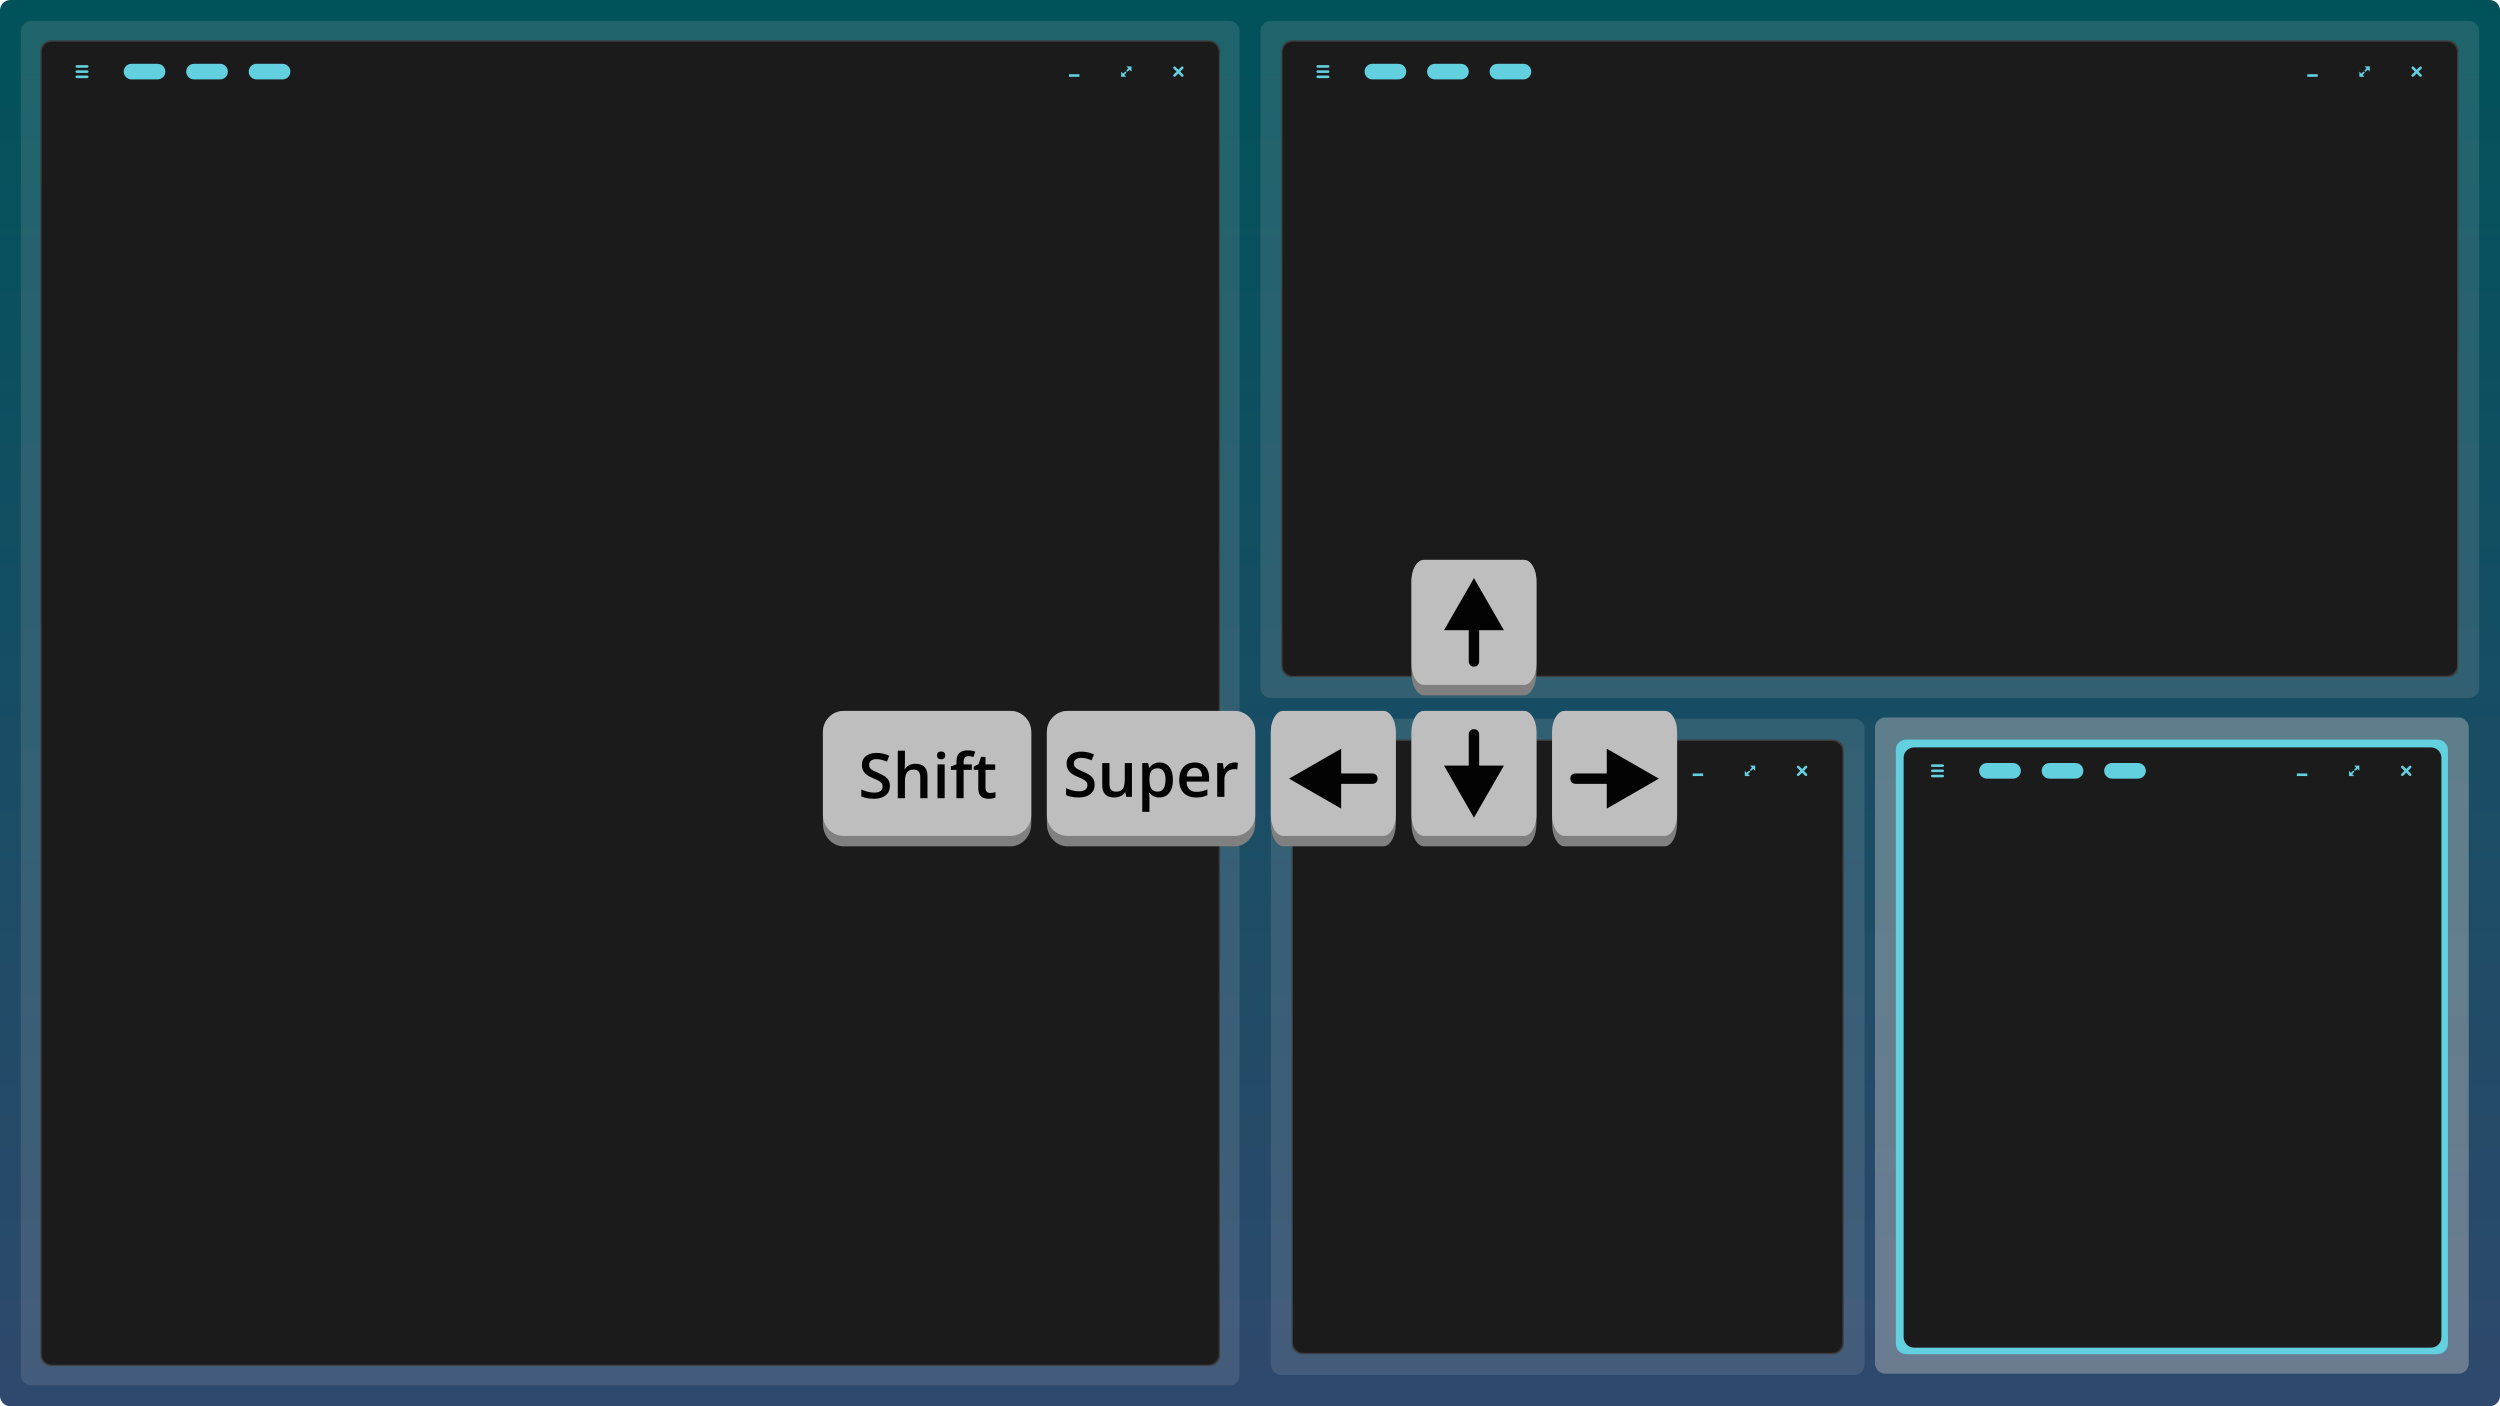 <svg width="1920" height="1080" viewBox="0 0 1920 1080" fill="none" xmlns="http://www.w3.org/2000/svg">
<path d="M0 8C0 3.582 3.582 0 8 0H1912C1916.42 0 1920 3.582 1920 8V1072C1920 1076.42 1916.42 1080 1912 1080H8C3.582 1080 0 1076.42 0 1072V8Z" fill="url(#paint0_linear_4447_436)"/>
<path d="M16 24C16 19.582 19.582 16 24 16H944C948.418 16 952 19.582 952 24V1056C952 1060.42 948.418 1064 944 1064H24C19.582 1064 16 1060.42 16 1056V24Z" fill="#C9C9C9" fill-opacity="0.15"/>
<path d="M968 24C968 19.582 971.582 16 976 16H1896C1900.42 16 1904 19.582 1904 24V528C1904 532.418 1900.42 536 1896 536H976C971.582 536 968 532.418 968 528V24Z" fill="#C9C9C9" fill-opacity="0.15"/>
<path d="M976 560C976 555.582 979.582 552 984 552H1424C1428.42 552 1432 555.582 1432 560V1048C1432 1052.42 1428.42 1056 1424 1056H984C979.582 1056 976 1052.42 976 1048V560Z" fill="#C9C9C9" fill-opacity="0.15"/>
<path d="M1440 559C1440 554.582 1443.58 551 1448 551H1888C1892.42 551 1896 554.582 1896 559V1047C1896 1051.42 1892.42 1055 1888 1055H1448C1443.58 1055 1440 1051.42 1440 1047V559Z" fill="#C9C9C9" fill-opacity="0.4"/>
<path d="M31 39C31 34.582 34.582 31 39 31H929C933.418 31 937 34.582 937 39V1041C937 1045.42 933.418 1049 929 1049H39C34.582 1049 31 1045.42 31 1041V39Z" fill="#3D3D3D"/>
<path d="M32 40C32 35.582 35.582 32 40 32H928C932.418 32 936 35.582 936 40V1040C936 1044.42 932.418 1048 928 1048H40C35.582 1048 32 1044.42 32 1040V40Z" fill="#1B1B1B"/>
<path d="M68 51C68 50.446 67.554 50 67 50H59C58.446 50 58 50.446 58 51C58 51.554 58.446 52 59 52H67C67.554 52 68 51.554 68 51ZM68 55C68 54.446 67.554 54 67 54H59C58.446 54 58 54.446 58 55C58 55.554 58.446 56 59 56H67C67.554 56 68 55.554 68 55ZM68 59C68 58.446 67.554 58 67 58H59C58.446 58 58 58.446 58 59C58 59.554 58.446 60 59 60H67C67.554 60 68 59.554 68 59Z" fill="#63D0DF"/>
<path d="M95 55C95 51.686 97.686 49 101 49H121C124.314 49 127 51.686 127 55C127 58.314 124.314 61 121 61H101C97.686 61 95 58.314 95 55Z" fill="#63D0DF"/>
<path d="M143 55C143 51.686 145.686 49 149 49H169C172.314 49 175 51.686 175 55C175 58.314 172.314 61 169 61H149C145.686 61 143 58.314 143 55Z" fill="#63D0DF"/>
<path d="M191 55C191 51.686 193.686 49 197 49H217C220.314 49 223 51.686 223 55C223 58.314 220.314 61 217 61H197C193.686 61 191 58.314 191 55Z" fill="#63D0DF"/>
<path fill-rule="evenodd" clip-rule="evenodd" d="M821 57V59H829V57H821Z" fill="#63D0DF"/>
<path d="M861 59H865L863.5 57.5L864.789 56.158C864.789 56.158 865.263 55.684 864.789 55.211C864.316 54.737 863.842 55.211 863.842 55.211L862.5 56.5L861 55V59Z" fill="#63D0DF"/>
<path d="M869 51H865L866.5 52.5L865.211 53.842C865.211 53.842 864.737 54.316 865.211 54.789C865.684 55.263 866.158 54.789 866.158 54.789L867.5 53.5L869 55V51Z" fill="#63D0DF"/>
<path d="M902 51.004C901.735 51.004 901.48 51.109 901.293 51.297C901.105 51.484 901 51.739 901 52.004C901 52.269 901.105 52.523 901.293 52.711L903.586 55.004L901.293 57.297C901.105 57.484 901 57.739 901 58.004C901 58.269 901.105 58.523 901.293 58.711C901.48 58.898 901.735 59.004 902 59.004C902.265 59.004 902.52 58.898 902.707 58.711L905 56.418L907.283 58.701C907.376 58.797 907.488 58.873 907.611 58.925C907.734 58.977 907.866 59.004 908 59.004C908.265 59.004 908.52 58.898 908.707 58.711C908.895 58.523 909 58.269 909 58.004C909 57.739 908.895 57.484 908.707 57.297L906.414 55.004L908.697 52.721C908.793 52.628 908.869 52.516 908.921 52.393C908.973 52.27 909 52.138 909 52.004C909 51.739 908.895 51.484 908.707 51.297C908.52 51.109 908.265 51.004 908 51.004C907.735 51.004 907.48 51.109 907.293 51.297L905 53.59L902.717 51.307C902.714 51.303 902.71 51.3 902.707 51.297C902.52 51.109 902.265 51.004 902 51.004Z" fill="#63D0DF"/>
<path d="M984 39C984 34.582 987.582 31 992 31H1880C1884.42 31 1888 34.582 1888 39V512C1888 516.418 1884.42 520 1880 520H992C987.582 520 984 516.418 984 512V39Z" fill="#3D3D3D"/>
<path d="M985 40C985 35.582 988.582 32 993 32H1879C1883.42 32 1887 35.582 1887 40V511C1887 515.418 1883.42 519 1879 519H993C988.582 519 985 515.418 985 511V40Z" fill="#1B1B1B"/>
<path d="M992 576C992 571.582 995.582 568 1000 568H1408C1412.42 568 1416 571.582 1416 576V1032C1416 1036.42 1412.42 1040 1408 1040H1000C995.582 1040 992 1036.42 992 1032V576Z" fill="#3D3D3D"/>
<path d="M993 577C993 572.582 996.582 569 1001 569H1407C1411.42 569 1415 572.582 1415 577V1031C1415 1035.42 1411.42 1039 1407 1039H1001C996.582 1039 993 1035.42 993 1031V577Z" fill="#1B1B1B"/>
<path d="M1456 576C1456 571.582 1459.58 568 1464 568H1872C1876.42 568 1880 571.582 1880 576V1032C1880 1036.42 1876.42 1040 1872 1040H1464C1459.58 1040 1456 1036.42 1456 1032V576Z" fill="#63D0DF"/>
<path d="M1462 582C1462 577.582 1465.58 574 1470 574H1867C1871.42 574 1875 577.582 1875 582V1027C1875 1031.42 1871.42 1035 1867 1035H1470C1465.58 1035 1462 1031.42 1462 1027V582Z" fill="#1B1B1B"/>
<path d="M1021 51C1021 50.446 1020.55 50 1020 50H1012C1011.45 50 1011 50.446 1011 51C1011 51.554 1011.45 52 1012 52H1020C1020.55 52 1021 51.554 1021 51ZM1021 55C1021 54.446 1020.55 54 1020 54H1012C1011.45 54 1011 54.446 1011 55C1011 55.554 1011.45 56 1012 56H1020C1020.55 56 1021 55.554 1021 55ZM1021 59C1021 58.446 1020.55 58 1020 58H1012C1011.45 58 1011 58.446 1011 59C1011 59.554 1011.45 60 1012 60H1020C1020.55 60 1021 59.554 1021 59Z" fill="#63D0DF"/>
<path d="M1048 55C1048 51.686 1050.69 49 1054 49H1074C1077.31 49 1080 51.686 1080 55C1080 58.314 1077.31 61 1074 61H1054C1050.69 61 1048 58.314 1048 55Z" fill="#63D0DF"/>
<path d="M1096 55C1096 51.686 1098.69 49 1102 49H1122C1125.31 49 1128 51.686 1128 55C1128 58.314 1125.31 61 1122 61H1102C1098.69 61 1096 58.314 1096 55Z" fill="#63D0DF"/>
<path d="M1144 55C1144 51.686 1146.69 49 1150 49H1170C1173.31 49 1176 51.686 1176 55C1176 58.314 1173.31 61 1170 61H1150C1146.69 61 1144 58.314 1144 55Z" fill="#63D0DF"/>
<path d="M1853 51.004C1852.73 51.004 1852.48 51.109 1852.29 51.297C1852.11 51.484 1852 51.739 1852 52.004C1852 52.269 1852.11 52.523 1852.29 52.711L1854.59 55.004L1852.29 57.297C1852.11 57.484 1852 57.739 1852 58.004C1852 58.269 1852.11 58.523 1852.29 58.711C1852.48 58.898 1852.73 59.004 1853 59.004C1853.27 59.004 1853.52 58.898 1853.71 58.711L1856 56.418L1858.28 58.701C1858.38 58.797 1858.49 58.873 1858.61 58.925C1858.73 58.977 1858.87 59.004 1859 59.004C1859.27 59.004 1859.52 58.898 1859.71 58.711C1859.89 58.523 1860 58.269 1860 58.004C1860 57.739 1859.89 57.484 1859.71 57.297L1857.41 55.004L1859.7 52.721C1859.79 52.628 1859.87 52.516 1859.92 52.393C1859.97 52.27 1860 52.138 1860 52.004C1860 51.739 1859.89 51.484 1859.71 51.297C1859.52 51.109 1859.27 51.004 1859 51.004C1858.73 51.004 1858.48 51.109 1858.29 51.297L1856 53.59L1853.72 51.307C1853.71 51.303 1853.71 51.3 1853.71 51.297C1853.52 51.109 1853.27 51.004 1853 51.004Z" fill="#63D0DF"/>
<path d="M1812 59H1816L1814.5 57.5L1815.79 56.158C1815.79 56.158 1816.26 55.684 1815.79 55.211C1815.32 54.737 1814.84 55.211 1814.84 55.211L1813.5 56.5L1812 55V59Z" fill="#63D0DF"/>
<path d="M1820 51H1816L1817.5 52.5L1816.21 53.842C1816.21 53.842 1815.74 54.316 1816.21 54.789C1816.68 55.263 1817.16 54.789 1817.16 54.789L1818.5 53.5L1820 55V51Z" fill="#63D0DF"/>
<path fill-rule="evenodd" clip-rule="evenodd" d="M1772 57V59H1780V57H1772Z" fill="#63D0DF"/>
<path d="M1381 588.004C1380.73 588.004 1380.48 588.109 1380.29 588.297C1380.11 588.484 1380 588.739 1380 589.004C1380 589.269 1380.11 589.523 1380.29 589.711L1382.59 592.004L1380.29 594.297C1380.11 594.484 1380 594.739 1380 595.004C1380 595.269 1380.11 595.523 1380.29 595.711C1380.48 595.899 1380.73 596.004 1381 596.004C1381.27 596.004 1381.52 595.898 1381.71 595.711L1384 593.418L1386.28 595.701C1386.38 595.797 1386.49 595.873 1386.61 595.925C1386.73 595.977 1386.87 596.004 1387 596.004C1387.27 596.004 1387.52 595.899 1387.71 595.711C1387.89 595.523 1388 595.269 1388 595.004C1388 594.739 1387.89 594.484 1387.71 594.297L1385.41 592.004L1387.7 589.721C1387.79 589.628 1387.87 589.516 1387.92 589.393C1387.97 589.27 1388 589.138 1388 589.004C1388 588.739 1387.89 588.484 1387.71 588.297C1387.52 588.109 1387.27 588.004 1387 588.004C1386.73 588.004 1386.48 588.109 1386.29 588.297L1384 590.59L1381.72 588.307C1381.71 588.304 1381.71 588.3 1381.71 588.297C1381.52 588.109 1381.27 588.004 1381 588.004Z" fill="#63D0DF"/>
<path d="M1340 596H1344L1342.5 594.5L1343.79 593.158C1343.79 593.158 1344.26 592.684 1343.79 592.211C1343.32 591.737 1342.84 592.211 1342.84 592.211L1341.5 593.5L1340 592V596Z" fill="#63D0DF"/>
<path d="M1348 588H1344L1345.5 589.5L1344.21 590.842C1344.21 590.842 1343.74 591.316 1344.21 591.789C1344.68 592.263 1345.16 591.789 1345.16 591.789L1346.5 590.5L1348 592V588Z" fill="#63D0DF"/>
<path fill-rule="evenodd" clip-rule="evenodd" d="M1300 594V596H1308V594H1300Z" fill="#63D0DF"/>
<path d="M1029 588C1029 587.446 1028.55 587 1028 587H1020C1019.45 587 1019 587.446 1019 588C1019 588.554 1019.45 589 1020 589H1028C1028.55 589 1029 588.554 1029 588ZM1029 592C1029 591.446 1028.55 591 1028 591H1020C1019.45 591 1019 591.446 1019 592C1019 592.554 1019.45 593 1020 593H1028C1028.55 593 1029 592.554 1029 592ZM1029 596C1029 595.446 1028.55 595 1028 595H1020C1019.45 595 1019 595.446 1019 596C1019 596.554 1019.45 597 1020 597H1028C1028.55 597 1029 596.554 1029 596Z" fill="#63D0DF"/>
<path d="M1845 588.004C1844.73 588.004 1844.48 588.109 1844.29 588.297C1844.11 588.484 1844 588.739 1844 589.004C1844 589.269 1844.11 589.523 1844.29 589.711L1846.59 592.004L1844.29 594.297C1844.11 594.484 1844 594.739 1844 595.004C1844 595.269 1844.11 595.523 1844.29 595.711C1844.48 595.899 1844.73 596.004 1845 596.004C1845.27 596.004 1845.52 595.898 1845.71 595.711L1848 593.418L1850.28 595.701C1850.38 595.797 1850.49 595.873 1850.61 595.925C1850.73 595.977 1850.87 596.004 1851 596.004C1851.27 596.004 1851.52 595.899 1851.71 595.711C1851.89 595.523 1852 595.269 1852 595.004C1852 594.739 1851.89 594.484 1851.71 594.297L1849.41 592.004L1851.7 589.721C1851.79 589.628 1851.87 589.516 1851.92 589.393C1851.97 589.27 1852 589.138 1852 589.004C1852 588.739 1851.89 588.484 1851.71 588.297C1851.52 588.109 1851.27 588.004 1851 588.004C1850.73 588.004 1850.48 588.109 1850.29 588.297L1848 590.59L1845.72 588.307C1845.71 588.304 1845.71 588.3 1845.71 588.297C1845.52 588.109 1845.27 588.004 1845 588.004Z" fill="#63D0DF"/>
<path d="M1804 596H1808L1806.5 594.5L1807.79 593.158C1807.79 593.158 1808.26 592.684 1807.79 592.211C1807.32 591.737 1806.84 592.211 1806.84 592.211L1805.5 593.5L1804 592V596Z" fill="#63D0DF"/>
<path d="M1812 588H1808L1809.5 589.5L1808.21 590.842C1808.21 590.842 1807.74 591.316 1808.21 591.789C1808.68 592.263 1809.16 591.789 1809.16 591.789L1810.5 590.5L1812 592V588Z" fill="#63D0DF"/>
<path fill-rule="evenodd" clip-rule="evenodd" d="M1764 594V596H1772V594H1764Z" fill="#63D0DF"/>
<path d="M1520 592C1520 588.686 1522.69 586 1526 586H1546C1549.31 586 1552 588.686 1552 592C1552 595.314 1549.31 598 1546 598H1526C1522.69 598 1520 595.314 1520 592Z" fill="#63D0DF"/>
<path d="M1568 592C1568 588.686 1570.69 586 1574 586H1594C1597.31 586 1600 588.686 1600 592C1600 595.314 1597.31 598 1594 598H1574C1570.69 598 1568 595.314 1568 592Z" fill="#63D0DF"/>
<path d="M1616 592C1616 588.686 1618.69 586 1622 586H1642C1645.31 586 1648 588.686 1648 592C1648 595.314 1645.31 598 1642 598H1622C1618.69 598 1616 595.314 1616 592Z" fill="#63D0DF"/>
<path d="M1493 588C1493 587.446 1492.55 587 1492 587H1484C1483.45 587 1483 587.446 1483 588C1483 588.554 1483.45 589 1484 589H1492C1492.55 589 1493 588.554 1493 588ZM1493 592C1493 591.446 1492.55 591 1492 591H1484C1483.45 591 1483 591.446 1483 592C1483 592.554 1483.45 593 1484 593H1492C1492.55 593 1493 592.554 1493 592ZM1493 596C1493 595.446 1492.55 595 1492 595H1484C1483.45 595 1483 595.446 1483 596C1483 596.554 1483.45 597 1484 597H1492C1492.55 597 1493 596.554 1493 596Z" fill="#63D0DF"/>
<path d="M632 563.333C632 553.76 639.163 546 648 546H776C784.837 546 792 553.76 792 563.333V632.667C792 642.24 784.837 650 776 650H648C639.163 650 632 642.24 632 632.667V563.333Z" fill="#808080"/>
<path d="M632 562C632 553.163 639.163 546 648 546H776C784.837 546 792 553.163 792 562V626C792 634.837 784.837 642 776 642H648C639.163 642 632 634.837 632 626V562Z" fill="#BEBEBE"/>
<path d="M683.438 603.672C683.438 605.703 682.938 607.453 681.938 608.922C680.953 610.391 679.531 611.516 677.672 612.297C675.828 613.078 673.625 613.469 671.062 613.469C669.812 613.469 668.617 613.398 667.477 613.258C666.336 613.117 665.258 612.914 664.242 612.648C663.242 612.367 662.328 612.031 661.5 611.641V606.344C662.891 606.953 664.445 607.508 666.164 608.008C667.883 608.492 669.633 608.734 671.414 608.734C672.867 608.734 674.07 608.547 675.023 608.172C675.992 607.781 676.711 607.234 677.18 606.531C677.648 605.812 677.883 604.977 677.883 604.023C677.883 603.008 677.609 602.148 677.062 601.445C676.516 600.742 675.688 600.102 674.578 599.523C673.484 598.93 672.109 598.297 670.453 597.625C669.328 597.172 668.25 596.656 667.219 596.078C666.203 595.5 665.297 594.82 664.5 594.039C663.703 593.258 663.07 592.336 662.602 591.273C662.148 590.195 661.922 588.93 661.922 587.477C661.922 585.539 662.383 583.883 663.305 582.508C664.242 581.133 665.555 580.078 667.242 579.344C668.945 578.609 670.93 578.242 673.195 578.242C674.992 578.242 676.68 578.43 678.258 578.805C679.852 579.18 681.414 579.711 682.945 580.398L681.164 584.922C679.758 584.344 678.391 583.883 677.062 583.539C675.75 583.195 674.406 583.023 673.031 583.023C671.844 583.023 670.836 583.203 670.008 583.562C669.18 583.922 668.547 584.43 668.109 585.086C667.688 585.727 667.477 586.492 667.477 587.383C667.477 588.383 667.719 589.227 668.203 589.914C668.703 590.586 669.469 591.203 670.5 591.766C671.547 592.328 672.891 592.953 674.531 593.641C676.422 594.422 678.023 595.242 679.336 596.102C680.664 596.961 681.68 597.992 682.383 599.195C683.086 600.383 683.438 601.875 683.438 603.672Z" fill="#030303"/>
<path d="M694.992 576.531V585.695C694.992 586.648 694.961 587.578 694.898 588.484C694.852 589.391 694.797 590.094 694.734 590.594H695.039C695.586 589.688 696.258 588.945 697.055 588.367C697.852 587.773 698.742 587.328 699.727 587.031C700.727 586.734 701.789 586.586 702.914 586.586C704.898 586.586 706.586 586.922 707.977 587.594C709.367 588.25 710.43 589.273 711.164 590.664C711.914 592.055 712.289 593.859 712.289 596.078V613H706.781V597.109C706.781 595.094 706.367 593.586 705.539 592.586C704.711 591.57 703.43 591.062 701.695 591.062C700.023 591.062 698.695 591.414 697.711 592.117C696.742 592.805 696.047 593.828 695.625 595.188C695.203 596.531 694.992 598.172 694.992 600.109V613H689.484V576.531H694.992Z" fill="#030303"/>
<path d="M725.508 587.055V613H720V587.055H725.508ZM722.789 577.117C723.633 577.117 724.359 577.344 724.969 577.797C725.594 578.25 725.906 579.031 725.906 580.141C725.906 581.234 725.594 582.016 724.969 582.484C724.359 582.938 723.633 583.164 722.789 583.164C721.914 583.164 721.172 582.938 720.562 582.484C719.969 582.016 719.672 581.234 719.672 580.141C719.672 579.031 719.969 578.25 720.562 577.797C721.172 577.344 721.914 577.117 722.789 577.117Z" fill="#030303"/>
<path d="M746.367 591.25H740.062V613H734.555V591.25H730.312V588.602L734.555 586.984V585.18C734.555 582.977 734.898 581.227 735.586 579.93C736.289 578.633 737.289 577.703 738.586 577.141C739.898 576.562 741.461 576.273 743.273 576.273C744.461 576.273 745.547 576.375 746.531 576.578C747.516 576.766 748.344 576.984 749.016 577.234L747.586 581.406C747.055 581.234 746.461 581.078 745.805 580.938C745.148 580.781 744.445 580.703 743.695 580.703C742.445 580.703 741.523 581.094 740.93 581.875C740.352 582.656 740.062 583.797 740.062 585.297V587.055H746.367V591.25Z" fill="#030303"/>
<path d="M760.453 609.016C761.172 609.016 761.883 608.953 762.586 608.828C763.289 608.688 763.93 608.523 764.508 608.336V612.508C763.898 612.773 763.109 613 762.141 613.188C761.172 613.375 760.164 613.469 759.117 613.469C757.648 613.469 756.328 613.227 755.156 612.742C753.984 612.242 753.055 611.391 752.367 610.188C751.68 608.984 751.336 607.32 751.336 605.195V591.25H747.797V588.789L751.594 586.844L753.398 581.289H756.867V587.055H764.297V591.25H756.867V605.125C756.867 606.438 757.195 607.414 757.852 608.055C758.508 608.695 759.375 609.016 760.453 609.016Z" fill="#030303"/>
<path d="M804 563.333C804 553.76 811.163 546 820 546H948C956.837 546 964 553.76 964 563.333V632.667C964 642.24 956.837 650 948 650H820C811.163 650 804 642.24 804 632.667V563.333Z" fill="#808080"/>
<path d="M804 562C804 553.163 811.163 546 820 546H948C956.837 546 964 553.163 964 562V626C964 634.837 956.837 642 948 642H820C811.163 642 804 634.837 804 626V562Z" fill="#BEBEBE"/>
<path d="M840.688 602.672C840.688 604.703 840.188 606.453 839.188 607.922C838.203 609.391 836.781 610.516 834.922 611.297C833.078 612.078 830.875 612.469 828.312 612.469C827.062 612.469 825.867 612.398 824.727 612.258C823.586 612.117 822.508 611.914 821.492 611.648C820.492 611.367 819.578 611.031 818.75 610.641V605.344C820.141 605.953 821.695 606.508 823.414 607.008C825.133 607.492 826.883 607.734 828.664 607.734C830.117 607.734 831.32 607.547 832.273 607.172C833.242 606.781 833.961 606.234 834.43 605.531C834.898 604.812 835.133 603.977 835.133 603.023C835.133 602.008 834.859 601.148 834.312 600.445C833.766 599.742 832.938 599.102 831.828 598.523C830.734 597.93 829.359 597.297 827.703 596.625C826.578 596.172 825.5 595.656 824.469 595.078C823.453 594.5 822.547 593.82 821.75 593.039C820.953 592.258 820.32 591.336 819.852 590.273C819.398 589.195 819.172 587.93 819.172 586.477C819.172 584.539 819.633 582.883 820.555 581.508C821.492 580.133 822.805 579.078 824.492 578.344C826.195 577.609 828.18 577.242 830.445 577.242C832.242 577.242 833.93 577.43 835.508 577.805C837.102 578.18 838.664 578.711 840.195 579.398L838.414 583.922C837.008 583.344 835.641 582.883 834.312 582.539C833 582.195 831.656 582.023 830.281 582.023C829.094 582.023 828.086 582.203 827.258 582.562C826.43 582.922 825.797 583.43 825.359 584.086C824.938 584.727 824.727 585.492 824.727 586.383C824.727 587.383 824.969 588.227 825.453 588.914C825.953 589.586 826.719 590.203 827.75 590.766C828.797 591.328 830.141 591.953 831.781 592.641C833.672 593.422 835.273 594.242 836.586 595.102C837.914 595.961 838.93 596.992 839.633 598.195C840.336 599.383 840.688 600.875 840.688 602.672Z" fill="#030303"/>
<path d="M869.352 586.055V612H865.016L864.266 608.508H863.961C863.414 609.398 862.719 610.141 861.875 610.734C861.031 611.312 860.094 611.742 859.062 612.023C858.031 612.32 856.945 612.469 855.805 612.469C853.852 612.469 852.18 612.141 850.789 611.484C849.414 610.812 848.359 609.781 847.625 608.391C846.891 607 846.523 605.203 846.523 603V586.055H852.055V601.969C852.055 603.984 852.461 605.492 853.273 606.492C854.102 607.492 855.383 607.992 857.117 607.992C858.789 607.992 860.117 607.648 861.102 606.961C862.086 606.273 862.781 605.258 863.188 603.914C863.609 602.57 863.82 600.922 863.82 598.969V586.055H869.352Z" fill="#030303"/>
<path d="M890.562 585.562C893.641 585.562 896.109 586.688 897.969 588.938C899.844 591.188 900.781 594.531 900.781 598.969C900.781 601.906 900.344 604.383 899.469 606.398C898.609 608.398 897.398 609.914 895.836 610.945C894.289 611.961 892.484 612.469 890.422 612.469C889.109 612.469 887.969 612.297 887 611.953C886.031 611.609 885.203 611.164 884.516 610.617C883.828 610.055 883.25 609.445 882.781 608.789H882.453C882.531 609.414 882.602 610.109 882.664 610.875C882.742 611.625 882.781 612.312 882.781 612.938V623.508H877.25V586.055H881.75L882.523 589.641H882.781C883.266 588.906 883.852 588.227 884.539 587.602C885.242 586.977 886.086 586.484 887.07 586.125C888.07 585.75 889.234 585.562 890.562 585.562ZM889.086 590.062C887.57 590.062 886.352 590.367 885.43 590.977C884.523 591.57 883.859 592.469 883.438 593.672C883.031 594.875 882.812 596.383 882.781 598.195V598.969C882.781 600.891 882.977 602.523 883.367 603.867C883.773 605.195 884.438 606.211 885.359 606.914C886.297 607.602 887.562 607.945 889.156 607.945C890.5 607.945 891.609 607.578 892.484 606.844C893.375 606.109 894.039 605.062 894.477 603.703C894.914 602.344 895.133 600.742 895.133 598.898C895.133 596.102 894.633 593.93 893.633 592.383C892.648 590.836 891.133 590.062 889.086 590.062Z" fill="#030303"/>
<path d="M917.492 585.562C919.805 585.562 921.789 586.039 923.445 586.992C925.102 587.945 926.375 589.297 927.266 591.047C928.156 592.797 928.602 594.891 928.602 597.328V600.281H911.281C911.344 602.797 912.016 604.734 913.297 606.094C914.594 607.453 916.406 608.133 918.734 608.133C920.391 608.133 921.875 607.977 923.188 607.664C924.516 607.336 925.883 606.859 927.289 606.234V610.711C925.992 611.32 924.672 611.766 923.328 612.047C921.984 612.328 920.375 612.469 918.5 612.469C915.953 612.469 913.711 611.977 911.773 610.992C909.852 609.992 908.344 608.508 907.25 606.539C906.172 604.57 905.633 602.125 905.633 599.203C905.633 596.297 906.125 593.828 907.109 591.797C908.094 589.766 909.477 588.219 911.258 587.156C913.039 586.094 915.117 585.562 917.492 585.562ZM917.492 589.711C915.758 589.711 914.352 590.273 913.273 591.398C912.211 592.523 911.586 594.172 911.398 596.344H923.211C923.195 595.047 922.977 593.898 922.555 592.898C922.148 591.898 921.523 591.117 920.68 590.555C919.852 589.992 918.789 589.711 917.492 589.711Z" fill="#030303"/>
<path d="M947.961 585.562C948.398 585.562 948.875 585.586 949.391 585.633C949.906 585.68 950.352 585.742 950.727 585.82L950.211 590.977C949.883 590.883 949.477 590.812 948.992 590.766C948.523 590.719 948.102 590.695 947.727 590.695C946.742 590.695 945.805 590.859 944.914 591.188C944.023 591.5 943.234 591.984 942.547 592.641C941.859 593.281 941.32 594.086 940.93 595.055C940.539 596.023 940.344 597.148 940.344 598.43V612H934.812V586.055H939.125L939.875 590.625H940.133C940.648 589.703 941.289 588.859 942.055 588.094C942.82 587.328 943.695 586.719 944.68 586.266C945.68 585.797 946.773 585.562 947.961 585.562Z" fill="#030303"/>
<path d="M976 563.333C976 553.76 980.298 546 985.6 546H1062.4C1067.7 546 1072 553.76 1072 563.333V632.667C1072 642.24 1067.7 650 1062.4 650H985.6C980.298 650 976 642.24 976 632.667V563.333Z" fill="#808080"/>
<path d="M976 562C976 553.163 980.298 546 985.6 546H1062.4C1067.7 546 1072 553.163 1072 562V626C1072 634.837 1067.7 642 1062.4 642H985.6C980.298 642 976 634.837 976 626V562Z" fill="#BEBEBE"/>
<path d="M1030 575L990 598L1030 621V602H1054C1054 602 1058 602 1058 598C1058 594 1054 594 1054 594H1030V575Z" fill="#030303"/>
<path d="M1084 563.333C1084 553.76 1088.3 546 1093.6 546H1170.4C1175.7 546 1180 553.76 1180 563.333V632.667C1180 642.24 1175.7 650 1170.4 650H1093.6C1088.3 650 1084 642.24 1084 632.667V563.333Z" fill="#808080"/>
<path d="M1084 562C1084 553.163 1088.3 546 1093.6 546H1170.4C1175.7 546 1180 553.163 1180 562V626C1180 634.837 1175.7 642 1170.4 642H1093.6C1088.3 642 1084 634.837 1084 626V562Z" fill="#BEBEBE"/>
<path d="M1109 588L1132 628L1155 588H1136V564C1136 564 1136 560 1132 560C1128 560 1128 564 1128 564V588H1109Z" fill="#030303"/>
<path d="M1192 563.333C1192 553.76 1196.3 546 1201.6 546H1278.4C1283.7 546 1288 553.76 1288 563.333V632.667C1288 642.24 1283.7 650 1278.4 650H1201.6C1196.3 650 1192 642.24 1192 632.667V563.333Z" fill="#808080"/>
<path d="M1192 562C1192 553.163 1196.3 546 1201.6 546H1278.4C1283.7 546 1288 553.163 1288 562V626C1288 634.837 1283.7 642 1278.4 642H1201.6C1196.3 642 1192 634.837 1192 626V562Z" fill="#BEBEBE"/>
<path d="M1234 621L1274 598L1234 575V594H1210C1210 594 1206 594 1206 598C1206 602 1210 602 1210 602H1234V621Z" fill="#030303"/>
<path d="M1084 447.333C1084 437.76 1088.3 430 1093.6 430H1170.4C1175.7 430 1180 437.76 1180 447.333V516.667C1180 526.24 1175.7 534 1170.4 534H1093.6C1088.3 534 1084 526.24 1084 516.667V447.333Z" fill="#808080"/>
<path d="M1084 446C1084 437.163 1088.3 430 1093.6 430H1170.4C1175.7 430 1180 437.163 1180 446V510C1180 518.837 1175.7 526 1170.4 526H1093.6C1088.3 526 1084 518.837 1084 510V446Z" fill="#BEBEBE"/>
<path d="M1155 484L1132 444L1109 484H1128V508C1128 508 1128 512 1132 512C1136 512 1136 508 1136 508V484H1155Z" fill="#030303"/>
<defs>
<linearGradient id="paint0_linear_4447_436" x1="960" y1="0" x2="960" y2="1080" gradientUnits="userSpaceOnUse">
<stop stop-color="#00525A"/>
<stop offset="1" stop-color="#2E496D"/>
</linearGradient>
</defs>
</svg>
